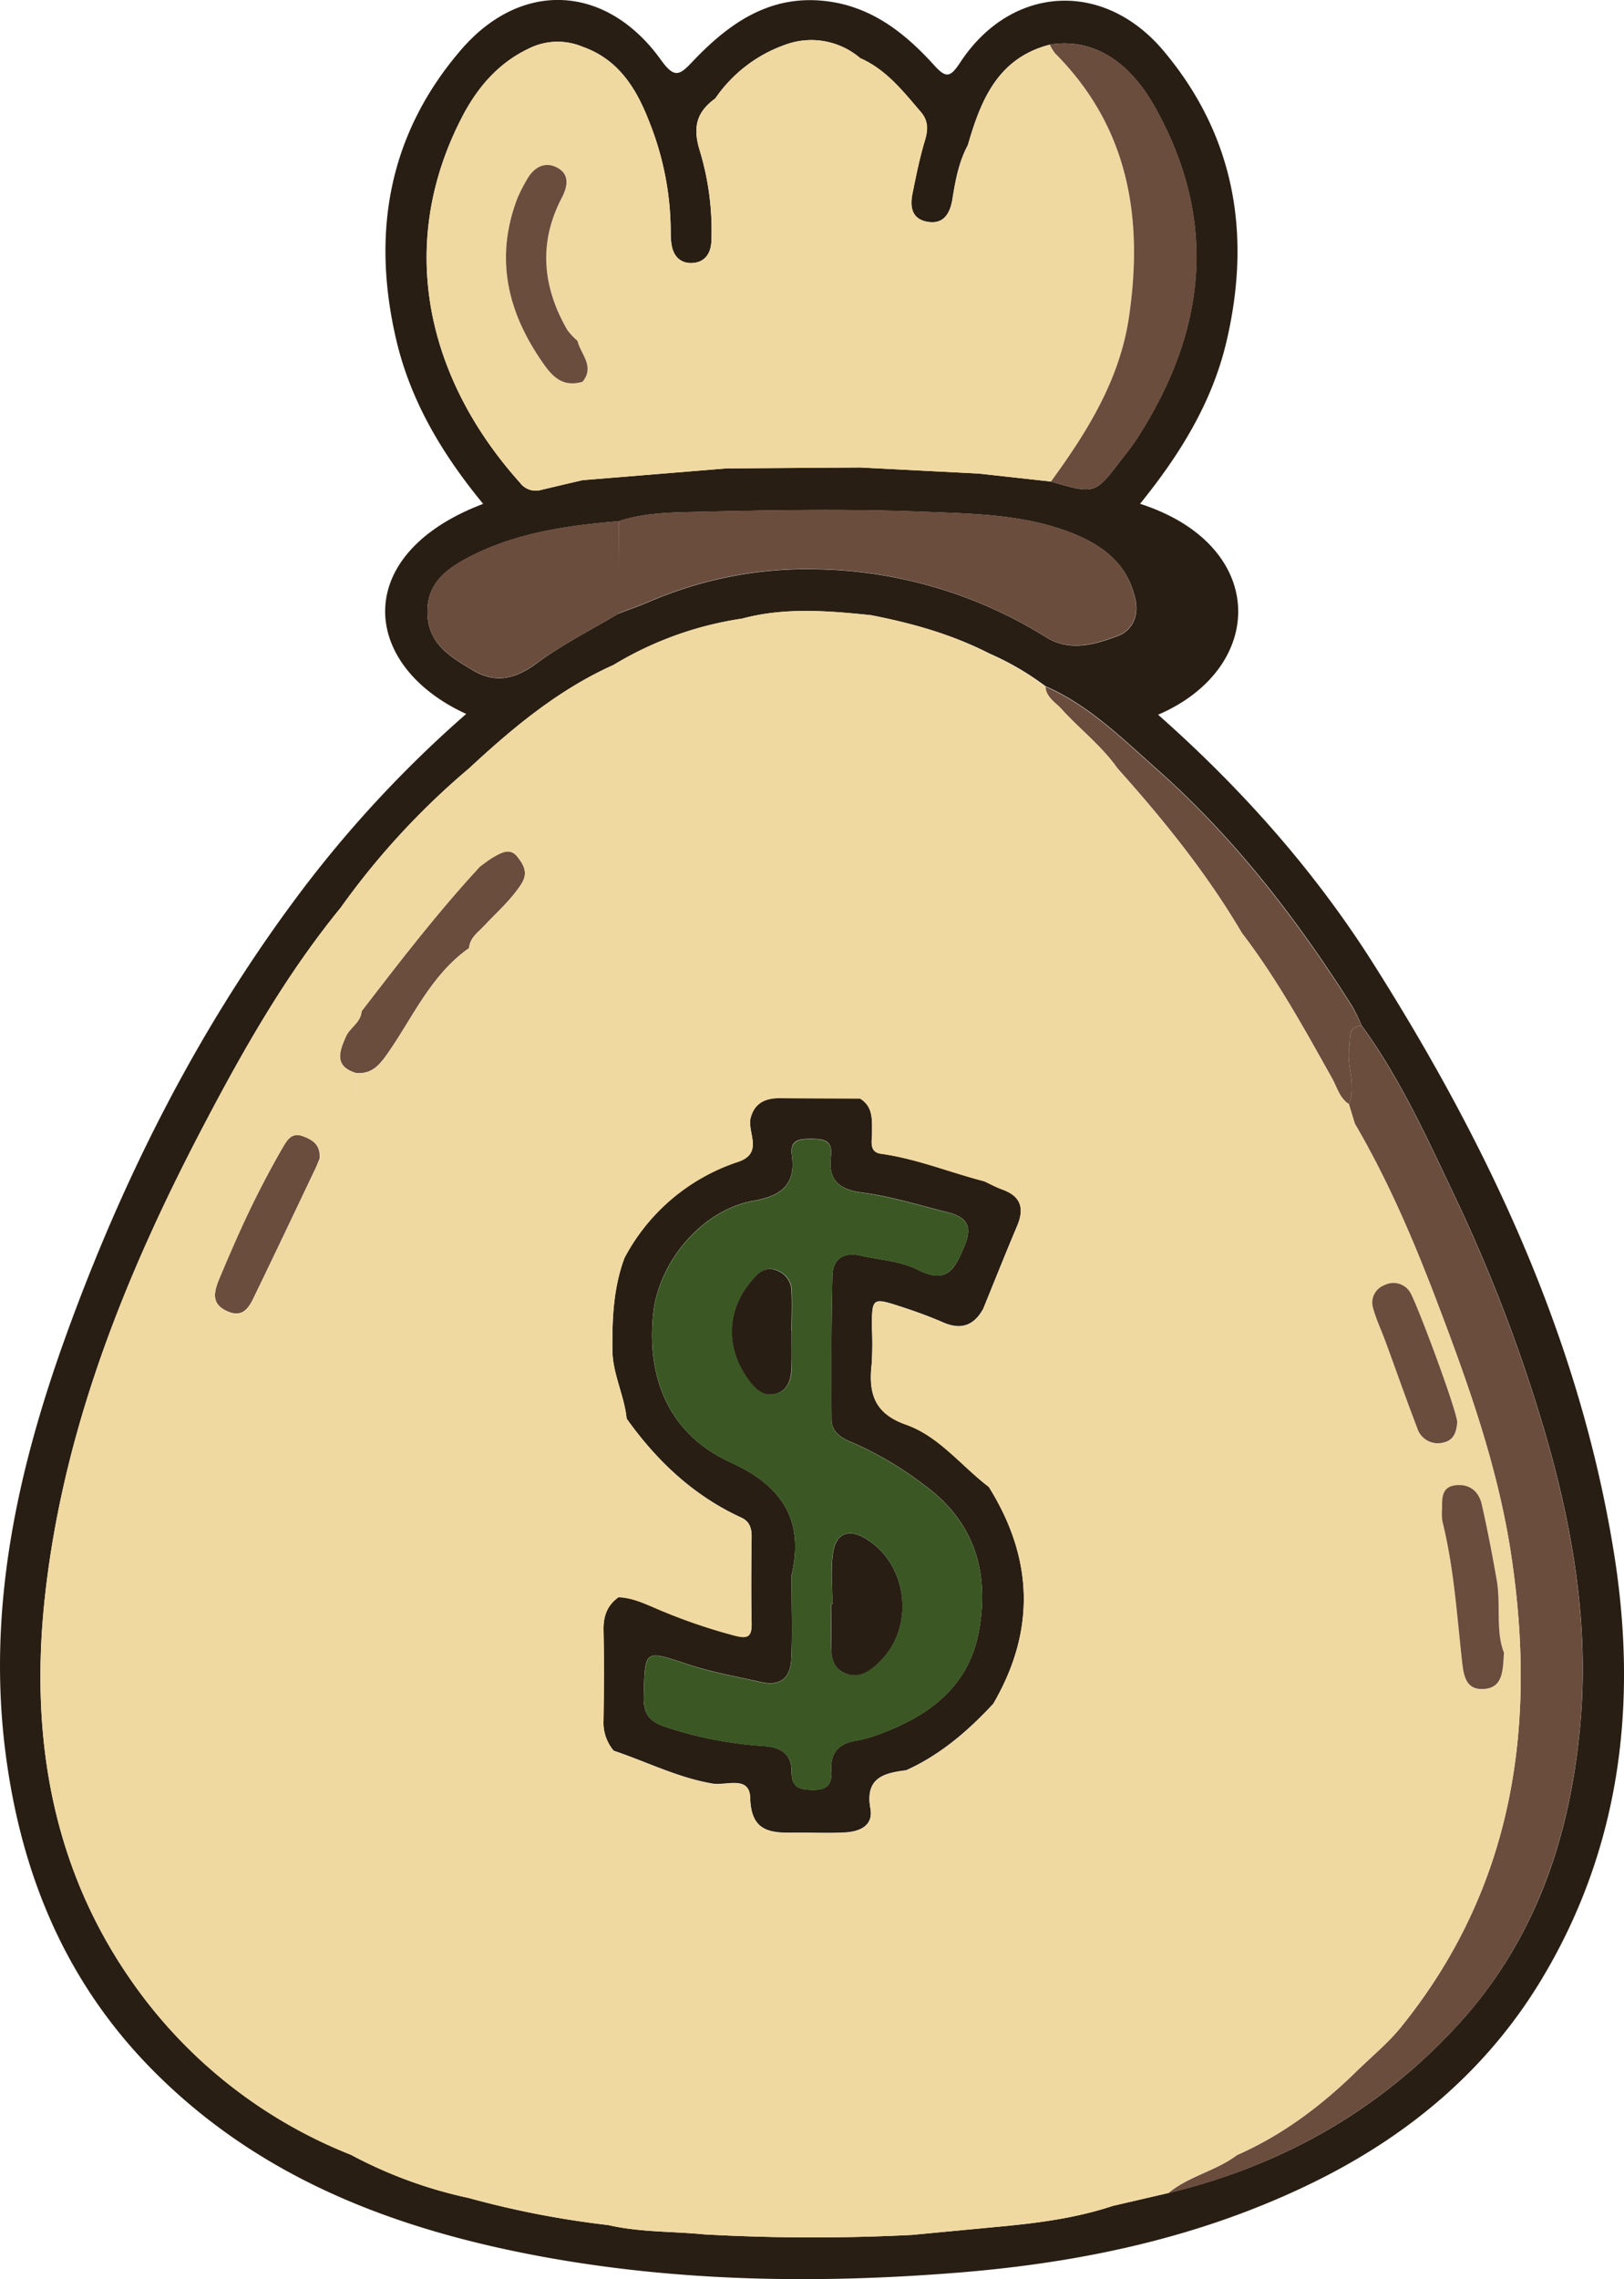 <svg id="Capa_1" data-name="Capa 1" xmlns="http://www.w3.org/2000/svg" viewBox="0 0 348.69 489.18"><path d="M175.36,158.4C152.6,148,150.51,124.09,179,113.32c-8.62-10.47-15.51-21.83-18.64-35.12-5.41-23-1.7-44.26,13.93-62.38,13-15.07,31.25-14,42.89,2.22,2.92,4.06,4,3.31,6.9.22C231.76,10.2,240.49,4,252.52,5.4c9.75,1.12,16.94,6.76,23.2,13.65,2.69,3,3.57,2.78,5.75-.54C292.37,2,312.19.74,325.11,16.11,340.53,34.47,344,55.76,338.54,78.72c-3.12,13.06-10.09,24.21-18.5,34.58,27.62,8.89,27.23,35.23,3.88,45.27,17.8,15.74,33.49,33.35,46.14,53.32,24.8,39.15,44.43,80.69,51.78,126.89,5.06,31.87,1.47,62.83-15.54,91.14-11.72,19.5-28.5,33.52-48.75,43.51-24.11,11.88-49.87,17.36-76.51,19.51-30.05,2.41-60,2-89.68-3.48-31.24-5.81-60.21-16.67-83.24-39.9-18.51-18.68-28.06-41.44-31.54-67.15C72.33,351.06,78.83,321.2,89.37,292c12.06-33.39,27.86-64.93,49.06-93.54A252.75,252.75,0,0,1,175.36,158.4Zm32.69-21.53c2.23-.85,4.49-1.63,6.68-2.57a85.57,85.57,0,0,1,36.51-6.93,96,96,0,0,1,48.52,14.51c5.18,3.25,10.47,1.64,15.35-.14,3-1.09,4.82-4,3.89-8.1-1.77-7.83-7.4-11.65-14-14.21-9.9-3.81-20.54-4-30.9-4.39-16.36-.67-32.77-.39-49.14,0-5.61.12-11.37.19-16.84,2-11.15.94-22.17,2.49-32.27,7.77-4.89,2.55-9,5.69-8.81,12.06.17,6.58,5,9.32,9.72,12.15s8.94,2,13.49-1.31C195.8,143.59,202.07,140.43,208.05,136.87Zm-7.7-121.66a13.84,13.84,0,0,0-11.71.46c-6.4,3.08-10.78,8.2-14,14.29C160,57.88,167.09,86.7,186.91,108.78a4.19,4.19,0,0,0,4.38,1.58c3-.72,6-1.42,9.05-2.13l30.94-2.53,28.66-.2,25.5,1.31,15.48,1.71c9.41,2.74,9.42,2.74,15-4.55,1.12-1.45,2.29-2.88,3.29-4.41,15-23.09,17.8-46.89,3.94-71.54-5.72-10.17-13.69-14.73-22.52-13.26-11.13,2.88-14.78,11.86-17.57,21.55-1.91,3.57-2.65,7.44-3.28,11.4-.43,2.72-1.54,5.62-5.21,5.09s-4-3.34-3.37-6.29c.76-3.76,1.52-7.53,2.63-11.19.7-2.33.73-4.26-.89-6.14-3.81-4.42-7.41-9.08-13-11.53a16.16,16.16,0,0,0-16.09-2.88A30.45,30.45,0,0,0,228.84,26.3c-3.81,2.76-4.88,5.86-3.45,10.81A59.13,59.13,0,0,1,228,57.05c-.16,2.63-1.45,4.33-3.87,4.55-2.77.25-4.4-1.47-4.73-4.27a16,16,0,0,1-.13-2.19A63.86,63.86,0,0,0,214.54,31C211.83,24.05,208,17.89,200.35,15.21Zm61.88,122c-9.24-.94-18.48-1.72-27.63.74A74.23,74.23,0,0,0,207,147.88c-11.82,5.3-21.6,13.45-31,22.18A163,163,0,0,0,148.4,200c-11.68,14.29-20.74,30.21-29.28,46.48C102.46,278.18,89.07,311.18,85,347.05c-3.58,31.4,1.55,61.31,21.33,87.18a103.89,103.89,0,0,0,44.25,33.41,96.36,96.36,0,0,0,25.3,9.28,198.83,198.83,0,0,0,30,5.82c6.8,1.57,13.78,1.32,20.67,2a421.3,421.3,0,0,0,44.53.11l18.8-1.78c8.24-.76,16.42-1.83,24.32-4.45l11.91-2.76c24.34-5.84,45.44-17.8,62.22-36.14s24.24-40.82,26.3-65.17c1.76-20.91-1.66-41.27-7.48-61.37a343.8,343.8,0,0,0-19.78-51.78c-5.89-12.42-11.62-25-19.78-36.17a39.17,39.17,0,0,0-1.93-4c-11.83-18.69-25.24-36.15-41.86-50.86-7.48-6.63-14.66-13.8-24.06-17.92a59.69,59.69,0,0,0-12-7C279.69,141.33,271.07,138.93,262.23,137.21Z" transform="translate(-75.26 -5.17)" fill="#291e13"/><path d="M326.09,475.9c4.38-3.68,10.21-4.74,14.74-8.17,9.69-4.26,18-10.49,25.54-17.84,3.27-3.22,6.89-6.15,9.75-9.7,24.11-29.9,29.15-64.38,23.62-101.2-2.87-19.14-9.41-37.3-16.27-55.27-4.9-12.82-10.34-25.47-17.31-37.37l-1.29-4.22c1.73-4.08-.61-8.2.1-12.32.32-1.92-.38-4.22,2.6-4.54,8.16,11.19,13.89,23.75,19.78,36.17a343.8,343.8,0,0,1,19.78,51.78c5.82,20.1,9.24,40.46,7.48,61.37-2.06,24.35-9.65,47-26.3,65.17S350.43,470.06,326.09,475.9Z" transform="translate(-75.26 -5.17)" fill="#6a4d3d"/><path d="M301.81,16.62a9.84,9.84,0,0,1-1.14-1.86c-11.13,2.88-14.78,11.86-17.57,21.55-1.91,3.57-2.65,7.44-3.28,11.4-.43,2.72-1.54,5.62-5.21,5.09s-4-3.34-3.37-6.29c.76-3.76,1.52-7.53,2.63-11.19.7-2.33.73-4.26-.89-6.14-3.81-4.42-7.41-9.08-13-11.53a16.16,16.16,0,0,0-16.09-2.88A30.45,30.45,0,0,0,228.84,26.3c-3.81,2.76-4.88,5.86-3.45,10.81A59.13,59.13,0,0,1,228,57.05c-.16,2.63-1.45,4.33-3.87,4.55-2.77.25-4.4-1.47-4.73-4.27a16,16,0,0,1-.13-2.19A63.86,63.86,0,0,0,214.54,31c-2.71-6.95-6.59-13.11-14.19-15.79a13.84,13.84,0,0,0-11.71.46c-6.4,3.08-10.78,8.2-14,14.29C160,57.88,167.09,86.7,186.91,108.78a4.19,4.19,0,0,0,4.38,1.58c3-.72,6-1.42,9.05-2.13l30.94-2.53,28.66-.19h0l25.5,1.31,15.48,1.71c7.83-10.74,14.8-21.9,16.76-35.41C320.77,51.93,317.62,32.5,301.81,16.62ZM200.35,74.05a11.44,11.44,0,0,1-.13,1.55A11.44,11.44,0,0,0,200.35,74.05Zm0,13.07c-4.77,1.36-6.95-1.75-9.19-5.09-7.17-10.7-9.48-22-4.76-34.33a34.4,34.4,0,0,1,2-3.93c1.42-2.58,3.72-4,6.39-2.69,2.88,1.44,2.43,4.05,1.08,6.63-5,9.64-4.08,19.07,1.22,28.27a14.28,14.28,0,0,0,2.2,2.35h0C199.93,81.22,203.05,83.81,200.32,87.12Z" transform="translate(-75.26 -5.17)" fill="#f0d9a1"/><path d="M367.57,225.27c-3,.32-2.28,2.62-2.6,4.54-.71,4.12,1.63,8.24-.1,12.32-2-1.29-2.51-3.56-3.57-5.46-6-10.73-11.93-21.5-19.42-31.3-7.53-12.78-16.79-24.24-26.65-35.25-3.42-4.84-8.13-8.45-12.07-12.79-1.33-1.46-3.28-2.49-3.44-4.8,9.4,4.12,16.58,11.29,24.06,17.92,16.62,14.71,30,32.17,41.86,50.86A39.17,39.17,0,0,1,367.57,225.27Z" transform="translate(-75.26 -5.17)" fill="#6a4d3d"/><path d="M152.89,222.19c8.17-10.6,16.32-21.23,25.43-31.06,1-.73,2-1.54,3.12-2.16,1.61-.9,3.4-1.84,4.89.05,1.35,1.72,2.42,3.48.86,5.89-2.2,3.41-5.21,6-7.93,8.92-1.34,1.43-3.12,2.59-3.29,4.82-8.3,5.82-12.15,15.1-17.75,23-1.74,2.46-3.44,4.08-6.52,3.82-4.77-1.47-3.58-4.62-2.19-7.81C150.38,225.68,152.74,224.62,152.89,222.19Z" transform="translate(-75.26 -5.17)" fill="#6a4d3d"/><path d="M143.88,253.84c-.19.44-.5,1.3-.89,2.12-4.25,8.93-8.49,17.88-12.81,26.79-1.19,2.46-2.38,5.45-6,3.9s-3.09-4.09-1.75-7.25a230.75,230.75,0,0,1,13.38-27.7c1.08-1.82,2-3.66,4.63-2.63C142.36,249.84,144.1,250.85,143.88,253.84Z" transform="translate(-75.26 -5.17)" fill="#6a4d3d"/><path d="M288.55,370.81c-5.42,5.85-11.4,11-18.74,14.31-4.81.59-8.84,1.63-7.67,8.19.68,3.75-2.37,5-5.5,5.15-3.65.2-7.31,0-11,.06-5.14.06-9.12-.35-9.31-7.46-.13-5.06-5.38-2.44-8.39-3.14-7.31-1.3-13.93-4.66-20.91-7a9.34,9.34,0,0,1-2.19-6.58c.09-6.42.13-12.84,0-19.26-.07-3,.75-5.38,3.21-7.13,2.82.09,5.32,1.24,7.84,2.31a121.31,121.31,0,0,0,17.1,5.93c2.66.68,3.7.39,3.65-2.57-.13-6.25-.08-12.5,0-18.75,0-1.84-.53-3.24-2.25-4-10.24-4.71-18.12-12.16-24.59-21.24-.49-5-3-9.52-3.06-14.74-.06-6.76.22-13.36,2.59-19.74a42.64,42.64,0,0,1,24.47-20.67c5.36-1.87,2-6.06,2.58-9.21.82-3.48,3.28-4.49,6.54-4.45,5.65.07,11.3.07,17,.09,2.83,1.76,2.56,4.56,2.58,7.34,0,1.7-.72,4.15,1.88,4.51,7.66,1.06,14.78,4,22.19,5.91,1.3.6,2.57,1.3,3.91,1.78,4,1.45,4.76,4.06,3.17,7.82-2.5,5.9-4.86,11.85-7.28,17.78-2,3.66-4.8,4.61-8.66,2.92-2.84-1.24-5.77-2.3-8.71-3.26-6.51-2.13-6.53-2.09-6.53,4.47a70.77,70.77,0,0,1-.05,7.71c-.71,6.17.47,10.59,7.3,13,7.15,2.5,11.9,8.87,17.84,13.38C297.1,339.56,297.71,355.07,288.55,370.81Zm-43.34-27.56c0,7.36.21,12.71-.06,18-.21,3.93-2.15,5.93-6.6,4.92-5.36-1.21-10.76-2.15-16-3.92-9-3-8.8-2.93-9.07,6.87-.11,3.82,1.14,5.53,4.64,6.68a83.56,83.56,0,0,0,21,4.11c3.7.22,6.15,1.66,6.1,5.53,0,3.37,1.61,3.83,4.43,3.89,3.16.07,4.3-1.12,4.1-4.2-.25-3.72,1.6-5.78,5.35-6.36a29.34,29.34,0,0,0,5.81-1.73c10.33-3.93,18.41-10.23,20.52-21.74,2.33-12.73-.94-23.6-11.88-31.51a73.13,73.13,0,0,0-15.12-8.94c-2.27-.92-4.6-2.16-4.62-4.94-.07-10.3-.07-20.61.17-30.91.08-3.65,2.42-5.16,6.05-4.34,4.11.93,8.59,1.15,12.23,3,6.17,3.15,7.89.17,10-4.86,2-4.64.45-6.45-3.68-7.47-6-1.49-12-3.39-18.18-4.19-5.13-.66-7.34-2.76-6.72-7.8.43-3.55-1.69-3.74-4.4-3.74s-4.45.4-4,3.56c.9,6.38-2.42,8.7-8.28,9.75-11.11,2-20.34,13.17-21.49,24.23-1.51,14.52,3.95,26.18,16.69,31.93S247.57,333.26,245.21,343.25Z" transform="translate(-75.26 -5.17)" fill="#291e13"/><path d="M399.74,339c-2.87-19.14-9.41-37.3-16.27-55.27-4.9-12.82-10.34-25.47-17.31-37.37l-1.29-4.22c-2-1.29-2.51-3.56-3.57-5.46-6-10.73-11.93-21.5-19.42-31.3-7.53-12.78-16.79-24.24-26.65-35.25a4.38,4.38,0,0,0-1.2,3.36,4.38,4.38,0,0,1,1.2-3.36c-3.42-4.84-8.13-8.45-12.07-12.79-1.33-1.46-3.28-2.49-3.44-4.8a59.69,59.69,0,0,0-12-7c-8-4.23-16.64-6.63-25.48-8.35-9.24-.94-18.48-1.72-27.63.74A74.23,74.23,0,0,0,207,147.88c-11.82,5.3-21.6,13.45-31,22.18A163,163,0,0,0,148.4,200c-11.68,14.29-20.74,30.21-29.28,46.48C102.46,278.18,89.07,311.18,85,347.05c-3.58,31.4,1.55,61.31,21.33,87.18a103.89,103.89,0,0,0,44.25,33.41c.31-2.05.53-4.1.69-6.15-.16,2.05-.38,4.1-.69,6.15a96.36,96.36,0,0,0,25.3,9.28,198.83,198.83,0,0,0,30,5.82h0c6.8,1.57,13.78,1.32,20.67,2a421.3,421.3,0,0,0,44.53.11l18.8-1.78c8.24-.76,16.42-1.83,24.32-4.45l11.91-2.76c4.38-3.68,10.21-4.74,14.74-8.17h0c9.69-4.26,18-10.49,25.54-17.84,3.27-3.22,6.89-6.15,9.75-9.7C400.23,410.29,405.27,375.81,399.74,339ZM143,256c-4.25,8.93-8.49,17.88-12.81,26.79-1.19,2.46-2.38,5.45-6,3.9s-3.09-4.09-1.75-7.25c4-9.46,8.14-18.84,13.38-27.7,1.08-1.82,2-3.66,4.63-2.63,2,.77,3.7,1.78,3.48,4.77C143.69,254.28,143.38,255.14,143,256Zm44.2-61.05c-2.2,3.41-5.21,6-7.93,8.92-1.34,1.43-3.12,2.59-3.29,4.82q0,132.48,0,265,0-132.48,0-265c-8.3,5.82-12.15,15.1-17.75,23-1.74,2.46-3.44,4.08-6.52,3.82-.06,2.25-.11,4.49-.15,6.74,0-2.25.09-4.49.15-6.74-4.77-1.47-3.59-4.62-2.19-7.81.87-2,3.23-3,3.38-5.47,8.17-10.6,16.32-21.23,25.43-31.06-1.31-1.13-1.32-2.52-1.23-3.92-.09,1.4-.08,2.79,1.23,3.92,1-.73,2-1.54,3.12-2.16,1.61-.9,3.4-1.84,4.89.05C187.68,190.74,188.75,192.5,187.19,194.91Zm83.59,192.92a13.78,13.78,0,0,1,.23,1.81A13.78,13.78,0,0,0,270.78,387.83Zm17.77-17c-5.42,5.85-11.4,11-18.74,14.31h0c-4.81.59-8.84,1.63-7.66,8.19.67,3.75-2.38,5-5.51,5.15-3.65.2-7.31,0-11,.06-5.14.06-9.12-.35-9.31-7.46-.13-5.06-5.38-2.45-8.39-3.14-7.31-1.3-13.93-4.66-20.91-7a8.11,8.11,0,0,0-1,2.73,8.11,8.11,0,0,1,1-2.73,9.34,9.34,0,0,1-2.19-6.58c.09-6.42.13-12.84,0-19.26-.07-3,.75-5.38,3.21-7.13,0-4.87,0-9.75,0-14.63,0,4.88,0,9.76,0,14.63,2.82.09,5.32,1.24,7.84,2.31a121.31,121.31,0,0,0,17.1,5.93c2.66.68,3.7.39,3.65-2.57-.13-6.25-.08-12.5,0-18.75,0-1.84-.53-3.24-2.25-4-10.24-4.71-18.12-12.16-24.59-21.24-.49-5-3-9.52-3.06-14.74-.06-6.76.22-13.36,2.59-19.74a5.84,5.84,0,0,1-1.26-1.28,5.84,5.84,0,0,0,1.26,1.28,42.64,42.64,0,0,1,24.47-20.67c5.36-1.87,2-6.06,2.58-9.21h0c.82-3.48,3.28-4.49,6.54-4.45,5.65.07,11.3.07,17,.09a3.91,3.91,0,0,0,.54-.28,5.44,5.44,0,0,1-.54.29c2.83,1.75,2.56,4.55,2.58,7.33,0,1.7-.72,4.15,1.88,4.51,7.66,1.06,14.78,4,22.19,5.91a7.4,7.4,0,0,0,.77-1.8,9.9,9.9,0,0,0,.33-1.87,9.9,9.9,0,0,1-.33,1.87,7.4,7.4,0,0,1-.77,1.8c1.3.6,2.57,1.3,3.91,1.78,4,1.45,4.76,4.06,3.17,7.82-2.5,5.9-4.86,11.85-7.28,17.78h0c-2,3.66-4.8,4.61-8.66,2.92-2.84-1.24-5.77-2.3-8.71-3.26-6.51-2.13-6.53-2.09-6.53,4.47a70.77,70.77,0,0,1-.05,7.71c-.71,6.17.47,10.59,7.3,13,7.15,2.5,11.9,8.87,17.84,13.38C297.1,339.56,297.71,355.07,288.55,370.81Zm91-59.19c-2.36-6.13-4.52-12.34-6.79-18.51-.88-2.4-2-4.73-2.67-7.18a4,4,0,0,1,2.45-4.93,4.21,4.21,0,0,1,5.39,1.37c1.27,1.72,10.24,25.74,10.22,28.11-.16,1.64-.49,3.73-2.9,4.29A4.63,4.63,0,0,1,379.54,311.62Zm14.28,56.06c-3.9.25-4.31-3-4.66-6.12-1.1-10-1.75-20-4.18-29.79a10.88,10.88,0,0,1-.09-2.74c0-2.22-.15-4.73,2.89-5.07s5,1.32,5.64,4.14c1.21,5.34,2.24,10.72,3.19,16.12s-.27,11,1.57,15.69C397.92,363.73,398,367.41,393.82,367.68Z" transform="translate(-75.26 -5.17)" fill="#f0d9a1"/><path d="M208.08,117c5.47-1.79,11.23-1.86,16.84-2,16.37-.37,32.78-.65,49.14,0,10.36.42,21,.58,30.9,4.39,6.64,2.56,12.27,6.38,14,14.21.93,4.14-.89,7-3.89,8.1-4.88,1.78-10.17,3.39-15.35.14a96,96,0,0,0-48.52-14.51,85.57,85.57,0,0,0-36.51,6.93c-2.19.94-4.45,1.72-6.68,2.57Z" transform="translate(-75.26 -5.17)" fill="#6a4d3d"/><path d="M300.92,108.52c7.83-10.74,14.8-21.9,16.76-35.41,3.09-21.18-.06-40.61-15.87-56.49a9.84,9.84,0,0,1-1.14-1.86c8.83-1.47,16.8,3.09,22.52,13.26,13.86,24.65,11.08,48.45-3.94,71.54-1,1.53-2.17,3-3.29,4.41C310.34,111.26,310.33,111.26,300.92,108.52Z" transform="translate(-75.26 -5.17)" fill="#6a4d3d"/><path d="M208.08,117l0,19.87c-6,3.56-12.25,6.72-17.84,10.8-4.55,3.31-8.69,4.18-13.49,1.31s-9.55-5.57-9.72-12.15c-.17-6.37,3.92-9.51,8.81-12.06C185.91,119.49,196.93,117.94,208.08,117Z" transform="translate(-75.26 -5.17)" fill="#6a4d3d"/><path d="M200.32,87.12c-4.77,1.36-6.95-1.75-9.19-5.09-7.17-10.7-9.48-22-4.76-34.33a34.4,34.4,0,0,1,2-3.93c1.42-2.58,3.72-4,6.39-2.69,2.88,1.44,2.43,4.05,1.08,6.63-5,9.64-4.08,19.07,1.22,28.27a14.28,14.28,0,0,0,2.2,2.35C199.93,81.22,203.05,83.81,200.32,87.12Z" transform="translate(-75.26 -5.17)" fill="#6a4d3d"/><path d="M245.21,343.25c2.36-10-.33-18.43-13-24.14s-18.2-17.41-16.69-31.93c1.15-11.06,10.38-22.24,21.49-24.23,5.86-1.05,9.18-3.37,8.28-9.75-.45-3.16,1.42-3.56,4-3.56s4.83.19,4.4,3.74c-.62,5,1.59,7.14,6.72,7.8,6.14.8,12.14,2.7,18.18,4.19,4.13,1,5.66,2.83,3.68,7.47-2.15,5-3.87,8-10,4.86-3.64-1.86-8.12-2.08-12.23-3-3.63-.82-6,.69-6.05,4.34-.24,10.3-.24,20.61-.17,30.91,0,2.78,2.35,4,4.62,4.94a73.13,73.13,0,0,1,15.12,8.94c10.94,7.91,14.21,18.78,11.88,31.51-2.11,11.51-10.19,17.81-20.52,21.74a29.34,29.34,0,0,1-5.81,1.73c-3.75.58-5.6,2.64-5.35,6.36.2,3.08-.94,4.27-4.1,4.2-2.82-.06-4.48-.52-4.43-3.89.05-3.87-2.4-5.31-6.1-5.53a83.56,83.56,0,0,1-21-4.11c-3.5-1.15-4.75-2.86-4.64-6.68.27-9.8.08-9.9,9.07-6.87,5.24,1.77,10.64,2.71,16,3.92,4.45,1,6.39-1,6.6-4.92C245.42,356,245.21,350.61,245.21,343.25Zm8.76,6.26h-.25c0,2.75,0,5.51,0,8.27s.27,5.43,3.06,6.52,5.33-.55,7.36-2.54c7.55-7.37,6.08-20.75-2.85-26.28-3.71-2.3-6.6-1.29-7.2,3C253.57,342.11,254,345.84,254,349.51Zm-8.78-58.78h.08c0-2.75.1-5.51,0-8.26a4.82,4.82,0,0,0-3.23-4.68c-2.28-.82-3.72.37-5.16,2-5.75,6.65-5.84,15.07-.4,22.05,1.4,1.79,2.86,2.89,5,2.52,2.55-.44,3.56-2.55,3.72-4.86C245.34,296.61,245.19,293.66,245.19,290.73Z" transform="translate(-75.26 -5.17)" fill="#3b5824"/><path d="M398.18,359.91c-.26,3.82-.18,7.5-4.36,7.77-3.9.25-4.31-3-4.66-6.12-1.1-10-1.75-20-4.18-29.79a10.88,10.88,0,0,1-.09-2.74c0-2.22-.15-4.73,2.89-5.07s5,1.32,5.64,4.14c1.21,5.34,2.24,10.72,3.19,16.12S396.34,355.23,398.18,359.91Z" transform="translate(-75.26 -5.17)" fill="#6a4d3d"/><path d="M388.14,310.48c-.16,1.64-.49,3.73-2.9,4.29a4.63,4.63,0,0,1-5.7-3.15c-2.36-6.13-4.52-12.34-6.79-18.51-.88-2.4-2-4.73-2.67-7.18a4,4,0,0,1,2.45-4.93,4.21,4.21,0,0,1,5.39,1.37C379.19,284.09,388.16,308.11,388.14,310.48Z" transform="translate(-75.26 -5.17)" fill="#6a4d3d"/><path d="M254,349.51c0-3.67-.4-7.4.11-11,.6-4.32,3.49-5.33,7.2-3,8.93,5.53,10.4,18.91,2.85,26.28-2,2-4.44,3.7-7.36,2.54s-3.1-3.82-3.06-6.52,0-5.52,0-8.27Z" transform="translate(-75.26 -5.17)" fill="#291e13"/><path d="M245.19,290.73c0,2.93.15,5.88-.05,8.8-.16,2.31-1.17,4.42-3.72,4.86-2.11.37-3.57-.73-5-2.52-5.44-7-5.35-15.4.4-22.05,1.44-1.66,2.88-2.85,5.16-2a4.82,4.82,0,0,1,3.23,4.68c.13,2.75,0,5.51,0,8.26Z" transform="translate(-75.26 -5.17)" fill="#291e13"/></svg>